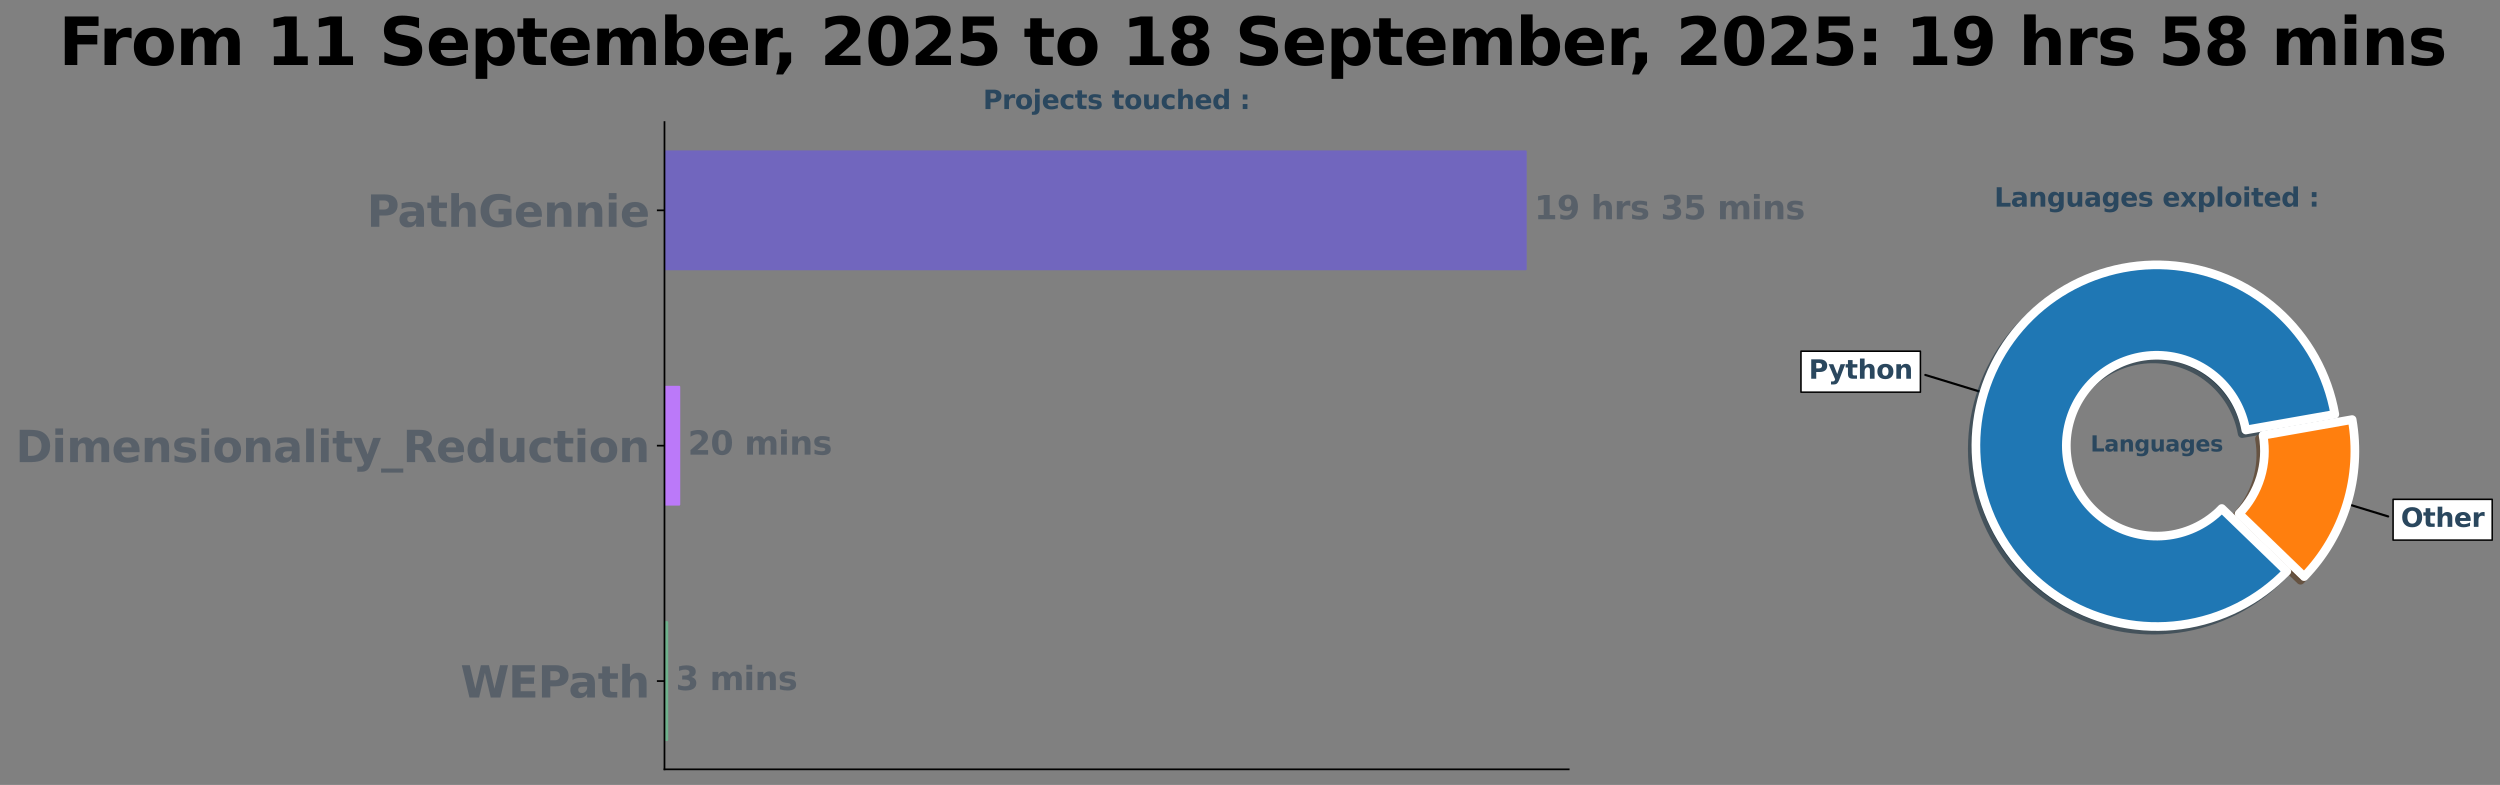 <?xml version="1.0" encoding="utf-8" standalone="no"?>
<!DOCTYPE svg PUBLIC "-//W3C//DTD SVG 1.1//EN"
  "http://www.w3.org/Graphics/SVG/1.1/DTD/svg11.dtd">
<svg xmlns:xlink="http://www.w3.org/1999/xlink" width="1153.585pt" height="362.2pt" viewBox="0 0 1153.585 362.2" xmlns="http://www.w3.org/2000/svg" version="1.1">
 <rect x="0" y="0" width="1153.585" height="362.2" fill="#808080" stroke="none"/>
 <defs>
  <style type="text/css">*{stroke-linejoin: round; stroke-linecap: butt}</style>
 </defs>
 <g id="figure_1">
  <g id="patch_1">
   <path d="M 0 362.2 
L 1153.585 362.2 
L 1153.585 0 
L 0 0 
L 0 362.2 
z
" style="fill: none"/>
  </g>
  <g id="axes_1">
   <g id="patch_2">
    <path d="M 306.616 355 
L 723.851 355 
L 723.851 56.32 
L 306.616 56.32 
L 306.616 355 
z
" style="fill: none"/>
   </g>
   <g id="patch_3">
    <path d="M 306.616 69.896 
L 703.982 69.896 
L 703.982 124.202 
L 306.616 124.202 
z
" clip-path="url(#pa4184d580a)" style="fill: #7166be; stroke: #7166be; stroke-linejoin: miter"/>
   </g>
   <g id="patch_4">
    <path d="M 306.616 178.507 
L 313.386 178.507 
L 313.386 232.813 
L 306.616 232.813 
z
" clip-path="url(#pa4184d580a)" style="fill: #bb79f9; stroke: #bb79f9; stroke-linejoin: miter"/>
   </g>
   <g id="patch_5">
    <path d="M 306.616 287.118 
L 307.832 287.118 
L 307.832 341.424 
L 306.616 341.424 
z
" clip-path="url(#pa4184d580a)" style="fill: #6db08b; stroke: #6db08b; stroke-linejoin: miter"/>
   </g>
   <g id="matplotlib.axis_1"/>
   <g id="matplotlib.axis_2">
    <g id="ytick_1">
     <g id="line2d_1">
      <defs>
       <path id="m2cde5b7206" d="M 0 0 
L -3.5 0 
" style="stroke: #000000; stroke-width: 0.8"/>
      </defs>
      <g>
       <use xlink:href="#m2cde5b7206" x="306.616" y="97.049" style="stroke: #000000; stroke-width: 0.8"/>
      </g>
     </g>
     <g id="text_1">
      <!-- PathGennie -->
      <g style="fill: #586069" transform="translate(169.309 104.648) scale(0.2 -0.2)">
       <defs>
        <path id="DejaVuSans-Bold-50" d="M 588 4666 
L 2584 4666 
Q 3475 4666 3951 4270 
Q 4428 3875 4428 3144 
Q 4428 2409 3951 2014 
Q 3475 1619 2584 1619 
L 1791 1619 
L 1791 0 
L 588 0 
L 588 4666 
z
M 1791 3794 
L 1791 2491 
L 2456 2491 
Q 2806 2491 2997 2661 
Q 3188 2831 3188 3144 
Q 3188 3456 2997 3625 
Q 2806 3794 2456 3794 
L 1791 3794 
z
" transform="scale(0.016)"/>
        <path id="DejaVuSans-Bold-61" d="M 2106 1575 
Q 1756 1575 1579 1456 
Q 1403 1338 1403 1106 
Q 1403 894 1545 773 
Q 1688 653 1941 653 
Q 2256 653 2472 879 
Q 2688 1106 2688 1447 
L 2688 1575 
L 2106 1575 
z
M 3816 1997 
L 3816 0 
L 2688 0 
L 2688 519 
Q 2463 200 2181 54 
Q 1900 -91 1497 -91 
Q 953 -91 614 226 
Q 275 544 275 1050 
Q 275 1666 698 1953 
Q 1122 2241 2028 2241 
L 2688 2241 
L 2688 2328 
Q 2688 2594 2478 2717 
Q 2269 2841 1825 2841 
Q 1466 2841 1156 2769 
Q 847 2697 581 2553 
L 581 3406 
Q 941 3494 1303 3539 
Q 1666 3584 2028 3584 
Q 2975 3584 3395 3211 
Q 3816 2838 3816 1997 
z
" transform="scale(0.016)"/>
        <path id="DejaVuSans-Bold-74" d="M 1759 4494 
L 1759 3500 
L 2913 3500 
L 2913 2700 
L 1759 2700 
L 1759 1216 
Q 1759 972 1856 886 
Q 1953 800 2241 800 
L 2816 800 
L 2816 0 
L 1856 0 
Q 1194 0 917 276 
Q 641 553 641 1216 
L 641 2700 
L 84 2700 
L 84 3500 
L 641 3500 
L 641 4494 
L 1759 4494 
z
" transform="scale(0.016)"/>
        <path id="DejaVuSans-Bold-68" d="M 4056 2131 
L 4056 0 
L 2931 0 
L 2931 347 
L 2931 1625 
Q 2931 2084 2911 2256 
Q 2891 2428 2841 2509 
Q 2775 2619 2662 2680 
Q 2550 2741 2406 2741 
Q 2056 2741 1856 2470 
Q 1656 2200 1656 1722 
L 1656 0 
L 538 0 
L 538 4863 
L 1656 4863 
L 1656 2988 
Q 1909 3294 2193 3439 
Q 2478 3584 2822 3584 
Q 3428 3584 3742 3212 
Q 4056 2841 4056 2131 
z
" transform="scale(0.016)"/>
        <path id="DejaVuSans-Bold-47" d="M 4781 347 
Q 4331 128 3847 18 
Q 3363 -91 2847 -91 
Q 1681 -91 1000 561 
Q 319 1213 319 2328 
Q 319 3456 1012 4103 
Q 1706 4750 2913 4750 
Q 3378 4750 3804 4662 
Q 4231 4575 4609 4403 
L 4609 3438 
Q 4219 3659 3833 3768 
Q 3447 3878 3059 3878 
Q 2341 3878 1952 3476 
Q 1563 3075 1563 2328 
Q 1563 1588 1938 1184 
Q 2313 781 3003 781 
Q 3191 781 3352 804 
Q 3513 828 3641 878 
L 3641 1784 
L 2906 1784 
L 2906 2591 
L 4781 2591 
L 4781 347 
z
" transform="scale(0.016)"/>
        <path id="DejaVuSans-Bold-65" d="M 4031 1759 
L 4031 1441 
L 1416 1441 
Q 1456 1047 1700 850 
Q 1944 653 2381 653 
Q 2734 653 3104 758 
Q 3475 863 3866 1075 
L 3866 213 
Q 3469 63 3072 -14 
Q 2675 -91 2278 -91 
Q 1328 -91 801 392 
Q 275 875 275 1747 
Q 275 2603 792 3093 
Q 1309 3584 2216 3584 
Q 3041 3584 3536 3087 
Q 4031 2591 4031 1759 
z
M 2881 2131 
Q 2881 2450 2695 2645 
Q 2509 2841 2209 2841 
Q 1884 2841 1681 2658 
Q 1478 2475 1428 2131 
L 2881 2131 
z
" transform="scale(0.016)"/>
        <path id="DejaVuSans-Bold-6e" d="M 4056 2131 
L 4056 0 
L 2931 0 
L 2931 347 
L 2931 1631 
Q 2931 2084 2911 2256 
Q 2891 2428 2841 2509 
Q 2775 2619 2662 2680 
Q 2550 2741 2406 2741 
Q 2056 2741 1856 2470 
Q 1656 2200 1656 1722 
L 1656 0 
L 538 0 
L 538 3500 
L 1656 3500 
L 1656 2988 
Q 1909 3294 2193 3439 
Q 2478 3584 2822 3584 
Q 3428 3584 3742 3212 
Q 4056 2841 4056 2131 
z
" transform="scale(0.016)"/>
        <path id="DejaVuSans-Bold-69" d="M 538 3500 
L 1656 3500 
L 1656 0 
L 538 0 
L 538 3500 
z
M 538 4863 
L 1656 4863 
L 1656 3950 
L 538 3950 
L 538 4863 
z
" transform="scale(0.016)"/>
       </defs>
       <use xlink:href="#DejaVuSans-Bold-50"/>
       <use xlink:href="#DejaVuSans-Bold-61" x="70.666"/>
       <use xlink:href="#DejaVuSans-Bold-74" x="138.146"/>
       <use xlink:href="#DejaVuSans-Bold-68" x="185.949"/>
       <use xlink:href="#DejaVuSans-Bold-47" x="257.141"/>
       <use xlink:href="#DejaVuSans-Bold-65" x="339.221"/>
       <use xlink:href="#DejaVuSans-Bold-6e" x="407.043"/>
       <use xlink:href="#DejaVuSans-Bold-6e" x="478.234"/>
       <use xlink:href="#DejaVuSans-Bold-69" x="549.426"/>
       <use xlink:href="#DejaVuSans-Bold-65" x="583.703"/>
      </g>
     </g>
    </g>
    <g id="ytick_2">
     <g id="line2d_2">
      <g>
       <use xlink:href="#m2cde5b7206" x="306.616" y="205.66" style="stroke: #000000; stroke-width: 0.8"/>
      </g>
     </g>
     <g id="text_2">
      <!-- Dimensionality_Reduction -->
      <g style="fill: #586069" transform="translate(7.2 213.258) scale(0.2 -0.2)">
       <defs>
        <path id="DejaVuSans-Bold-44" d="M 1791 3756 
L 1791 909 
L 2222 909 
Q 2959 909 3348 1275 
Q 3738 1641 3738 2338 
Q 3738 3031 3350 3393 
Q 2963 3756 2222 3756 
L 1791 3756 
z
M 588 4666 
L 1856 4666 
Q 2919 4666 3439 4514 
Q 3959 4363 4331 4000 
Q 4659 3684 4818 3271 
Q 4978 2859 4978 2338 
Q 4978 1809 4818 1395 
Q 4659 981 4331 666 
Q 3956 303 3431 151 
Q 2906 0 1856 0 
L 588 0 
L 588 4666 
z
" transform="scale(0.016)"/>
        <path id="DejaVuSans-Bold-6d" d="M 3781 2919 
Q 3994 3244 4286 3414 
Q 4578 3584 4928 3584 
Q 5531 3584 5847 3212 
Q 6163 2841 6163 2131 
L 6163 0 
L 5038 0 
L 5038 1825 
Q 5041 1866 5042 1909 
Q 5044 1953 5044 2034 
Q 5044 2406 4934 2573 
Q 4825 2741 4581 2741 
Q 4263 2741 4089 2478 
Q 3916 2216 3909 1719 
L 3909 0 
L 2784 0 
L 2784 1825 
Q 2784 2406 2684 2573 
Q 2584 2741 2328 2741 
Q 2006 2741 1831 2477 
Q 1656 2213 1656 1722 
L 1656 0 
L 531 0 
L 531 3500 
L 1656 3500 
L 1656 2988 
Q 1863 3284 2130 3434 
Q 2397 3584 2719 3584 
Q 3081 3584 3359 3409 
Q 3638 3234 3781 2919 
z
" transform="scale(0.016)"/>
        <path id="DejaVuSans-Bold-73" d="M 3272 3391 
L 3272 2541 
Q 2913 2691 2578 2766 
Q 2244 2841 1947 2841 
Q 1628 2841 1473 2761 
Q 1319 2681 1319 2516 
Q 1319 2381 1436 2309 
Q 1553 2238 1856 2203 
L 2053 2175 
Q 2913 2066 3209 1816 
Q 3506 1566 3506 1031 
Q 3506 472 3093 190 
Q 2681 -91 1863 -91 
Q 1516 -91 1145 -36 
Q 775 19 384 128 
L 384 978 
Q 719 816 1070 734 
Q 1422 653 1784 653 
Q 2113 653 2278 743 
Q 2444 834 2444 1013 
Q 2444 1163 2330 1236 
Q 2216 1309 1875 1350 
L 1678 1375 
Q 931 1469 631 1722 
Q 331 1975 331 2491 
Q 331 3047 712 3315 
Q 1094 3584 1881 3584 
Q 2191 3584 2531 3537 
Q 2872 3491 3272 3391 
z
" transform="scale(0.016)"/>
        <path id="DejaVuSans-Bold-6f" d="M 2203 2784 
Q 1831 2784 1636 2517 
Q 1441 2250 1441 1747 
Q 1441 1244 1636 976 
Q 1831 709 2203 709 
Q 2569 709 2762 976 
Q 2956 1244 2956 1747 
Q 2956 2250 2762 2517 
Q 2569 2784 2203 2784 
z
M 2203 3584 
Q 3106 3584 3614 3096 
Q 4122 2609 4122 1747 
Q 4122 884 3614 396 
Q 3106 -91 2203 -91 
Q 1297 -91 786 396 
Q 275 884 275 1747 
Q 275 2609 786 3096 
Q 1297 3584 2203 3584 
z
" transform="scale(0.016)"/>
        <path id="DejaVuSans-Bold-6c" d="M 538 4863 
L 1656 4863 
L 1656 0 
L 538 0 
L 538 4863 
z
" transform="scale(0.016)"/>
        <path id="DejaVuSans-Bold-79" d="M 78 3500 
L 1197 3500 
L 2138 1125 
L 2938 3500 
L 4056 3500 
L 2584 -331 
Q 2363 -916 2067 -1148 
Q 1772 -1381 1288 -1381 
L 641 -1381 
L 641 -647 
L 991 -647 
Q 1275 -647 1404 -556 
Q 1534 -466 1606 -231 
L 1638 -134 
L 78 3500 
z
" transform="scale(0.016)"/>
        <path id="DejaVuSans-Bold-5f" d="M 3200 -916 
L 3200 -1509 
L 0 -1509 
L 0 -916 
L 3200 -916 
z
" transform="scale(0.016)"/>
        <path id="DejaVuSans-Bold-52" d="M 2297 2597 
Q 2675 2597 2839 2737 
Q 3003 2878 3003 3200 
Q 3003 3519 2839 3656 
Q 2675 3794 2297 3794 
L 1791 3794 
L 1791 2597 
L 2297 2597 
z
M 1791 1766 
L 1791 0 
L 588 0 
L 588 4666 
L 2425 4666 
Q 3347 4666 3776 4356 
Q 4206 4047 4206 3378 
Q 4206 2916 3982 2619 
Q 3759 2322 3309 2181 
Q 3556 2125 3751 1926 
Q 3947 1728 4147 1325 
L 4800 0 
L 3519 0 
L 2950 1159 
Q 2778 1509 2601 1637 
Q 2425 1766 2131 1766 
L 1791 1766 
z
" transform="scale(0.016)"/>
        <path id="DejaVuSans-Bold-64" d="M 2919 2988 
L 2919 4863 
L 4044 4863 
L 4044 0 
L 2919 0 
L 2919 506 
Q 2688 197 2409 53 
Q 2131 -91 1766 -91 
Q 1119 -91 703 423 
Q 288 938 288 1747 
Q 288 2556 703 3070 
Q 1119 3584 1766 3584 
Q 2128 3584 2408 3439 
Q 2688 3294 2919 2988 
z
M 2181 722 
Q 2541 722 2730 984 
Q 2919 1247 2919 1747 
Q 2919 2247 2730 2509 
Q 2541 2772 2181 2772 
Q 1825 2772 1636 2509 
Q 1447 2247 1447 1747 
Q 1447 1247 1636 984 
Q 1825 722 2181 722 
z
" transform="scale(0.016)"/>
        <path id="DejaVuSans-Bold-75" d="M 500 1363 
L 500 3500 
L 1625 3500 
L 1625 3150 
Q 1625 2866 1622 2436 
Q 1619 2006 1619 1863 
Q 1619 1441 1641 1255 
Q 1663 1069 1716 984 
Q 1784 875 1895 815 
Q 2006 756 2150 756 
Q 2500 756 2700 1025 
Q 2900 1294 2900 1772 
L 2900 3500 
L 4019 3500 
L 4019 0 
L 2900 0 
L 2900 506 
Q 2647 200 2364 54 
Q 2081 -91 1741 -91 
Q 1134 -91 817 281 
Q 500 653 500 1363 
z
" transform="scale(0.016)"/>
        <path id="DejaVuSans-Bold-63" d="M 3366 3391 
L 3366 2478 
Q 3138 2634 2908 2709 
Q 2678 2784 2431 2784 
Q 1963 2784 1702 2511 
Q 1441 2238 1441 1747 
Q 1441 1256 1702 982 
Q 1963 709 2431 709 
Q 2694 709 2930 787 
Q 3166 866 3366 1019 
L 3366 103 
Q 3103 6 2833 -42 
Q 2563 -91 2291 -91 
Q 1344 -91 809 395 
Q 275 881 275 1747 
Q 275 2613 809 3098 
Q 1344 3584 2291 3584 
Q 2566 3584 2833 3536 
Q 3100 3488 3366 3391 
z
" transform="scale(0.016)"/>
       </defs>
       <use xlink:href="#DejaVuSans-Bold-44"/>
       <use xlink:href="#DejaVuSans-Bold-69" x="83.008"/>
       <use xlink:href="#DejaVuSans-Bold-6d" x="117.285"/>
       <use xlink:href="#DejaVuSans-Bold-65" x="221.484"/>
       <use xlink:href="#DejaVuSans-Bold-6e" x="289.307"/>
       <use xlink:href="#DejaVuSans-Bold-73" x="360.498"/>
       <use xlink:href="#DejaVuSans-Bold-69" x="420.02"/>
       <use xlink:href="#DejaVuSans-Bold-6f" x="454.297"/>
       <use xlink:href="#DejaVuSans-Bold-6e" x="522.998"/>
       <use xlink:href="#DejaVuSans-Bold-61" x="594.189"/>
       <use xlink:href="#DejaVuSans-Bold-6c" x="661.67"/>
       <use xlink:href="#DejaVuSans-Bold-69" x="695.947"/>
       <use xlink:href="#DejaVuSans-Bold-74" x="730.225"/>
       <use xlink:href="#DejaVuSans-Bold-79" x="778.027"/>
       <use xlink:href="#DejaVuSans-Bold-5f" x="843.213"/>
       <use xlink:href="#DejaVuSans-Bold-52" x="893.213"/>
       <use xlink:href="#DejaVuSans-Bold-65" x="970.215"/>
       <use xlink:href="#DejaVuSans-Bold-64" x="1038.037"/>
       <use xlink:href="#DejaVuSans-Bold-75" x="1109.619"/>
       <use xlink:href="#DejaVuSans-Bold-63" x="1180.811"/>
       <use xlink:href="#DejaVuSans-Bold-74" x="1240.088"/>
       <use xlink:href="#DejaVuSans-Bold-69" x="1287.891"/>
       <use xlink:href="#DejaVuSans-Bold-6f" x="1322.168"/>
       <use xlink:href="#DejaVuSans-Bold-6e" x="1390.869"/>
      </g>
     </g>
    </g>
    <g id="ytick_3">
     <g id="line2d_3">
      <g>
       <use xlink:href="#m2cde5b7206" x="306.616" y="314.271" style="stroke: #000000; stroke-width: 0.8"/>
      </g>
     </g>
     <g id="text_3">
      <!-- WEPath -->
      <g style="fill: #586069" transform="translate(212.466 321.869) scale(0.2 -0.2)">
       <defs>
        <path id="DejaVuSans-Bold-57" d="M 191 4666 
L 1344 4666 
L 2150 1275 
L 2950 4666 
L 4109 4666 
L 4909 1275 
L 5716 4666 
L 6859 4666 
L 5759 0 
L 4372 0 
L 3525 3547 
L 2688 0 
L 1300 0 
L 191 4666 
z
" transform="scale(0.016)"/>
        <path id="DejaVuSans-Bold-45" d="M 588 4666 
L 3834 4666 
L 3834 3756 
L 1791 3756 
L 1791 2888 
L 3713 2888 
L 3713 1978 
L 1791 1978 
L 1791 909 
L 3903 909 
L 3903 0 
L 588 0 
L 588 4666 
z
" transform="scale(0.016)"/>
       </defs>
       <use xlink:href="#DejaVuSans-Bold-57"/>
       <use xlink:href="#DejaVuSans-Bold-45" x="110.303"/>
       <use xlink:href="#DejaVuSans-Bold-50" x="178.613"/>
       <use xlink:href="#DejaVuSans-Bold-61" x="249.279"/>
       <use xlink:href="#DejaVuSans-Bold-74" x="316.76"/>
       <use xlink:href="#DejaVuSans-Bold-68" x="364.562"/>
      </g>
     </g>
    </g>
   </g>
   <g id="patch_6">
    <path d="M 306.616 355 
L 306.616 56.32 
" style="fill: none; stroke: #000000; stroke-width: 0.8; stroke-linejoin: miter; stroke-linecap: square"/>
   </g>
   <g id="patch_7">
    <path d="M 306.616 355 
L 723.851 355 
" style="fill: none; stroke: #000000; stroke-width: 0.8; stroke-linejoin: miter; stroke-linecap: square"/>
   </g>
   <g id="text_4">
    <!-- 19 hrs 35 mins -->
    <g style="fill: #586069" transform="translate(707.982 101.188) scale(0.15 -0.15)">
     <defs>
      <path id="DejaVuSans-Bold-31" d="M 750 831 
L 1813 831 
L 1813 3847 
L 722 3622 
L 722 4441 
L 1806 4666 
L 2950 4666 
L 2950 831 
L 4013 831 
L 4013 0 
L 750 0 
L 750 831 
z
" transform="scale(0.016)"/>
      <path id="DejaVuSans-Bold-39" d="M 641 103 
L 641 966 
Q 928 831 1190 764 
Q 1453 697 1709 697 
Q 2247 697 2547 995 
Q 2847 1294 2900 1881 
Q 2688 1725 2447 1647 
Q 2206 1569 1925 1569 
Q 1209 1569 770 1986 
Q 331 2403 331 3084 
Q 331 3838 820 4291 
Q 1309 4744 2131 4744 
Q 3044 4744 3544 4128 
Q 4044 3513 4044 2388 
Q 4044 1231 3459 570 
Q 2875 -91 1856 -91 
Q 1528 -91 1228 -42 
Q 928 6 641 103 
z
M 2125 2350 
Q 2441 2350 2600 2554 
Q 2759 2759 2759 3169 
Q 2759 3575 2600 3781 
Q 2441 3988 2125 3988 
Q 1809 3988 1650 3781 
Q 1491 3575 1491 3169 
Q 1491 2759 1650 2554 
Q 1809 2350 2125 2350 
z
" transform="scale(0.016)"/>
      <path id="DejaVuSans-Bold-20" transform="scale(0.016)"/>
      <path id="DejaVuSans-Bold-72" d="M 3138 2547 
Q 2991 2616 2845 2648 
Q 2700 2681 2553 2681 
Q 2122 2681 1889 2404 
Q 1656 2128 1656 1613 
L 1656 0 
L 538 0 
L 538 3500 
L 1656 3500 
L 1656 2925 
Q 1872 3269 2151 3426 
Q 2431 3584 2822 3584 
Q 2878 3584 2943 3579 
Q 3009 3575 3134 3559 
L 3138 2547 
z
" transform="scale(0.016)"/>
      <path id="DejaVuSans-Bold-33" d="M 2981 2516 
Q 3453 2394 3698 2092 
Q 3944 1791 3944 1325 
Q 3944 631 3412 270 
Q 2881 -91 1863 -91 
Q 1503 -91 1142 -33 
Q 781 25 428 141 
L 428 1069 
Q 766 900 1098 814 
Q 1431 728 1753 728 
Q 2231 728 2486 893 
Q 2741 1059 2741 1369 
Q 2741 1688 2480 1852 
Q 2219 2016 1709 2016 
L 1228 2016 
L 1228 2791 
L 1734 2791 
Q 2188 2791 2409 2933 
Q 2631 3075 2631 3366 
Q 2631 3634 2415 3781 
Q 2200 3928 1806 3928 
Q 1516 3928 1219 3862 
Q 922 3797 628 3669 
L 628 4550 
Q 984 4650 1334 4700 
Q 1684 4750 2022 4750 
Q 2931 4750 3382 4451 
Q 3834 4153 3834 3553 
Q 3834 3144 3618 2883 
Q 3403 2622 2981 2516 
z
" transform="scale(0.016)"/>
      <path id="DejaVuSans-Bold-35" d="M 678 4666 
L 3669 4666 
L 3669 3781 
L 1638 3781 
L 1638 3059 
Q 1775 3097 1914 3117 
Q 2053 3138 2203 3138 
Q 3056 3138 3531 2711 
Q 4006 2284 4006 1522 
Q 4006 766 3489 337 
Q 2972 -91 2053 -91 
Q 1656 -91 1267 -14 
Q 878 63 494 219 
L 494 1166 
Q 875 947 1217 837 
Q 1559 728 1863 728 
Q 2300 728 2551 942 
Q 2803 1156 2803 1522 
Q 2803 1891 2551 2103 
Q 2300 2316 1863 2316 
Q 1603 2316 1309 2248 
Q 1016 2181 678 2041 
L 678 4666 
z
" transform="scale(0.016)"/>
     </defs>
     <use xlink:href="#DejaVuSans-Bold-31"/>
     <use xlink:href="#DejaVuSans-Bold-39" x="69.58"/>
     <use xlink:href="#DejaVuSans-Bold-20" x="139.16"/>
     <use xlink:href="#DejaVuSans-Bold-68" x="173.975"/>
     <use xlink:href="#DejaVuSans-Bold-72" x="245.166"/>
     <use xlink:href="#DejaVuSans-Bold-73" x="294.482"/>
     <use xlink:href="#DejaVuSans-Bold-20" x="354.004"/>
     <use xlink:href="#DejaVuSans-Bold-33" x="388.818"/>
     <use xlink:href="#DejaVuSans-Bold-35" x="458.398"/>
     <use xlink:href="#DejaVuSans-Bold-20" x="527.979"/>
     <use xlink:href="#DejaVuSans-Bold-6d" x="562.793"/>
     <use xlink:href="#DejaVuSans-Bold-69" x="666.992"/>
     <use xlink:href="#DejaVuSans-Bold-6e" x="701.27"/>
     <use xlink:href="#DejaVuSans-Bold-73" x="772.461"/>
    </g>
   </g>
   <g id="text_5">
    <!-- 20 mins -->
    <g style="fill: #586069" transform="translate(317.386 209.799) scale(0.15 -0.15)">
     <defs>
      <path id="DejaVuSans-Bold-32" d="M 1844 884 
L 3897 884 
L 3897 0 
L 506 0 
L 506 884 
L 2209 2388 
Q 2438 2594 2547 2791 
Q 2656 2988 2656 3200 
Q 2656 3528 2436 3728 
Q 2216 3928 1850 3928 
Q 1569 3928 1234 3808 
Q 900 3688 519 3450 
L 519 4475 
Q 925 4609 1322 4679 
Q 1719 4750 2100 4750 
Q 2938 4750 3402 4381 
Q 3866 4013 3866 3353 
Q 3866 2972 3669 2642 
Q 3472 2313 2841 1759 
L 1844 884 
z
" transform="scale(0.016)"/>
      <path id="DejaVuSans-Bold-30" d="M 2944 2338 
Q 2944 3213 2780 3570 
Q 2616 3928 2228 3928 
Q 1841 3928 1675 3570 
Q 1509 3213 1509 2338 
Q 1509 1453 1675 1090 
Q 1841 728 2228 728 
Q 2613 728 2778 1090 
Q 2944 1453 2944 2338 
z
M 4147 2328 
Q 4147 1169 3647 539 
Q 3147 -91 2228 -91 
Q 1306 -91 806 539 
Q 306 1169 306 2328 
Q 306 3491 806 4120 
Q 1306 4750 2228 4750 
Q 3147 4750 3647 4120 
Q 4147 3491 4147 2328 
z
" transform="scale(0.016)"/>
     </defs>
     <use xlink:href="#DejaVuSans-Bold-32"/>
     <use xlink:href="#DejaVuSans-Bold-30" x="69.58"/>
     <use xlink:href="#DejaVuSans-Bold-20" x="139.16"/>
     <use xlink:href="#DejaVuSans-Bold-6d" x="173.975"/>
     <use xlink:href="#DejaVuSans-Bold-69" x="278.174"/>
     <use xlink:href="#DejaVuSans-Bold-6e" x="312.451"/>
     <use xlink:href="#DejaVuSans-Bold-73" x="383.643"/>
    </g>
   </g>
   <g id="text_6">
    <!-- 3 mins -->
    <g style="fill: #586069" transform="translate(311.832 318.41) scale(0.15 -0.15)">
     <use xlink:href="#DejaVuSans-Bold-33"/>
     <use xlink:href="#DejaVuSans-Bold-20" x="69.58"/>
     <use xlink:href="#DejaVuSans-Bold-6d" x="104.395"/>
     <use xlink:href="#DejaVuSans-Bold-69" x="208.594"/>
     <use xlink:href="#DejaVuSans-Bold-6e" x="242.871"/>
     <use xlink:href="#DejaVuSans-Bold-73" x="314.062"/>
    </g>
   </g>
   <g id="text_7">
    <!-- Projects touched : -->
    <g style="fill: #2a475e" transform="translate(453.602 50.32) scale(0.12 -0.12)">
     <defs>
      <path id="DejaVuSans-Bold-6a" d="M 538 3500 
L 1656 3500 
L 1656 63 
Q 1656 -641 1318 -1011 
Q 981 -1381 341 -1381 
L -213 -1381 
L -213 -647 
L -19 -647 
Q 300 -647 419 -503 
Q 538 -359 538 63 
L 538 3500 
z
M 538 4863 
L 1656 4863 
L 1656 3950 
L 538 3950 
L 538 4863 
z
" transform="scale(0.016)"/>
      <path id="DejaVuSans-Bold-3a" d="M 716 3500 
L 1844 3500 
L 1844 2291 
L 716 2291 
L 716 3500 
z
M 716 1209 
L 1844 1209 
L 1844 0 
L 716 0 
L 716 1209 
z
" transform="scale(0.016)"/>
     </defs>
     <use xlink:href="#DejaVuSans-Bold-50"/>
     <use xlink:href="#DejaVuSans-Bold-72" x="73.291"/>
     <use xlink:href="#DejaVuSans-Bold-6f" x="122.607"/>
     <use xlink:href="#DejaVuSans-Bold-6a" x="191.309"/>
     <use xlink:href="#DejaVuSans-Bold-65" x="225.586"/>
     <use xlink:href="#DejaVuSans-Bold-63" x="293.408"/>
     <use xlink:href="#DejaVuSans-Bold-74" x="352.686"/>
     <use xlink:href="#DejaVuSans-Bold-73" x="400.488"/>
     <use xlink:href="#DejaVuSans-Bold-20" x="460.01"/>
     <use xlink:href="#DejaVuSans-Bold-74" x="494.824"/>
     <use xlink:href="#DejaVuSans-Bold-6f" x="542.627"/>
     <use xlink:href="#DejaVuSans-Bold-75" x="611.328"/>
     <use xlink:href="#DejaVuSans-Bold-63" x="682.52"/>
     <use xlink:href="#DejaVuSans-Bold-68" x="741.797"/>
     <use xlink:href="#DejaVuSans-Bold-65" x="812.988"/>
     <use xlink:href="#DejaVuSans-Bold-64" x="880.811"/>
     <use xlink:href="#DejaVuSans-Bold-20" x="952.393"/>
     <use xlink:href="#DejaVuSans-Bold-3a" x="987.207"/>
    </g>
   </g>
  </g>
  <g id="axes_2">
   <g id="patch_8">
    <path d="M 888.417 173.015 
L 913.481 180.677 
" style="fill: none; stroke: #000000; stroke-linecap: round"/>
   </g>
   <g id="text_8">
    <g id="patch_9">
     <path d="M 831.033 180.957 
L 886.142 180.957 
L 886.142 162.05 
L 831.033 162.05 
z
" style="fill: #ffffff; stroke: #000000; stroke-width: 0.72; stroke-linejoin: miter"/>
    </g>
    <!-- Python -->
    <g style="fill: #2a475e" transform="translate(834.633 174.768) scale(0.12 -0.12)">
     <use xlink:href="#DejaVuSans-Bold-50"/>
     <use xlink:href="#DejaVuSans-Bold-79" x="75.166"/>
     <use xlink:href="#DejaVuSans-Bold-74" x="140.352"/>
     <use xlink:href="#DejaVuSans-Bold-68" x="188.154"/>
     <use xlink:href="#DejaVuSans-Bold-6f" x="259.346"/>
     <use xlink:href="#DejaVuSans-Bold-6e" x="328.047"/>
    </g>
   </g>
   <g id="patch_10">
    <path d="M 1101.973 238.305 
L 1076.909 230.643 
" style="fill: none; stroke: #000000; stroke-linecap: round"/>
   </g>
   <g id="text_9">
    <g id="patch_11">
     <path d="M 1104.249 249.223 
L 1149.985 249.223 
L 1149.985 230.41 
L 1104.249 230.41 
z
" style="fill: #ffffff; stroke: #000000; stroke-width: 0.72; stroke-linejoin: miter"/>
    </g>
    <!-- Other -->
    <g style="fill: #2a475e" transform="translate(1107.849 243.128) scale(0.12 -0.12)">
     <defs>
      <path id="DejaVuSans-Bold-4f" d="M 2719 3878 
Q 2169 3878 1866 3472 
Q 1563 3066 1563 2328 
Q 1563 1594 1866 1187 
Q 2169 781 2719 781 
Q 3272 781 3575 1187 
Q 3878 1594 3878 2328 
Q 3878 3066 3575 3472 
Q 3272 3878 2719 3878 
z
M 2719 4750 
Q 3844 4750 4481 4106 
Q 5119 3463 5119 2328 
Q 5119 1197 4481 553 
Q 3844 -91 2719 -91 
Q 1597 -91 958 553 
Q 319 1197 319 2328 
Q 319 3463 958 4106 
Q 1597 4750 2719 4750 
z
" transform="scale(0.016)"/>
     </defs>
     <use xlink:href="#DejaVuSans-Bold-4f"/>
     <use xlink:href="#DejaVuSans-Bold-74" x="85.01"/>
     <use xlink:href="#DejaVuSans-Bold-68" x="132.812"/>
     <use xlink:href="#DejaVuSans-Bold-65" x="204.004"/>
     <use xlink:href="#DejaVuSans-Bold-72" x="271.826"/>
    </g>
   </g>
   <g id="patch_12">
    <path d="M 1075.705 192.839 
C 1074.089 183.674 1070.952 174.843 1066.422 166.714 
C 1061.893 158.584 1056.035 151.27 1049.092 145.073 
C 1042.149 138.876 1034.218 133.884 1025.628 130.304 
C 1017.038 126.724 1007.909 124.606 998.62 124.038 
C 989.332 123.469 980.013 124.459 971.05 126.966 
C 962.088 129.472 953.608 133.46 945.962 138.765 
C 938.315 144.069 931.61 150.616 926.123 158.133 
C 920.637 165.65 916.446 174.032 913.725 182.931 
C 911.004 191.831 909.791 201.123 910.136 210.423 
C 910.482 219.723 912.38 228.9 915.753 237.573 
C 919.126 246.247 923.926 254.295 929.954 261.385 
C 935.983 268.475 943.155 274.506 951.174 279.229 
C 959.192 283.953 967.944 287.301 977.068 289.137 
C 986.191 290.972 995.558 291.269 1004.779 290.014 
C 1014 288.759 1022.947 285.97 1031.248 281.763 
C 1039.549 277.556 1047.088 271.99 1053.553 265.296 
L 1023.539 236.313 
C 1020.307 239.66 1016.538 242.443 1012.387 244.546 
C 1008.236 246.65 1003.763 248.044 999.153 248.671 
C 994.542 249.299 989.859 249.151 985.297 248.233 
C 980.735 247.315 976.359 245.641 972.35 243.279 
C 968.341 240.918 964.754 237.902 961.74 234.357 
C 958.726 230.812 956.326 226.788 954.639 222.451 
C 952.953 218.114 952.004 213.526 951.831 208.876 
C 951.659 204.226 952.265 199.58 953.626 195.13 
C 954.986 190.68 957.081 186.489 959.825 182.731 
C 962.568 178.972 965.921 175.699 969.744 173.047 
C 973.567 170.395 977.807 168.401 982.288 167.147 
C 986.769 165.894 991.429 165.399 996.073 165.683 
C 1000.718 165.967 1005.282 167.026 1009.577 168.816 
C 1013.872 170.606 1017.838 173.102 1021.309 176.201 
C 1024.78 179.299 1027.709 182.957 1029.974 187.021 
C 1032.239 191.086 1033.808 195.501 1034.616 200.084 
z
" style="fill: #092436; opacity: 0.5; stroke: #092436; stroke-width: 4; stroke-linejoin: miter"/>
   </g>
   <g id="patch_13">
    <path d="M 1061.533 267.736 
C 1070.68 258.263 1077.457 246.759 1081.307 234.166 
C 1085.157 221.573 1085.972 208.246 1083.685 195.278 
L 1042.596 202.523 
C 1043.739 209.008 1043.332 215.671 1041.407 221.967 
C 1039.482 228.264 1036.093 234.016 1031.52 238.752 
z
" style="fill: #4d2604; opacity: 0.5; stroke: #4d2604; stroke-width: 4; stroke-linejoin: miter"/>
   </g>
   <g id="patch_14">
    <path d="M 1077.374 191.17 
C 1075.758 182.005 1072.62 173.174 1068.091 165.045 
C 1063.562 156.915 1057.704 149.601 1050.761 143.404 
C 1043.818 137.207 1035.887 132.215 1027.297 128.635 
C 1018.707 125.055 1009.578 122.937 1000.289 122.369 
C 991.001 121.801 981.682 122.79 972.719 125.297 
C 963.757 127.803 955.277 131.792 947.631 137.096 
C 939.984 142.401 933.279 148.947 927.792 156.464 
C 922.306 163.981 918.115 172.363 915.394 181.262 
C 912.673 190.162 911.46 199.454 911.805 208.754 
C 912.15 218.054 914.049 227.231 917.422 235.904 
C 920.795 244.578 925.595 252.626 931.623 259.716 
C 937.652 266.806 944.824 272.837 952.842 277.56 
C 960.861 282.284 969.613 285.632 978.737 287.468 
C 987.86 289.303 997.227 289.6 1006.448 288.345 
C 1015.669 287.09 1024.616 284.301 1032.917 280.094 
C 1041.218 275.887 1048.757 270.321 1055.222 263.627 
L 1025.208 234.644 
C 1021.976 237.991 1018.207 240.774 1014.056 242.877 
C 1009.905 244.981 1005.432 246.375 1000.821 247.002 
C 996.211 247.63 991.528 247.482 986.966 246.564 
C 982.404 245.646 978.028 243.972 974.019 241.61 
C 970.01 239.249 966.423 236.233 963.409 232.688 
C 960.395 229.143 957.995 225.119 956.308 220.782 
C 954.622 216.445 953.673 211.857 953.5 207.207 
C 953.328 202.557 953.934 197.911 955.295 193.461 
C 956.655 189.011 958.75 184.82 961.494 181.062 
C 964.237 177.303 967.59 174.03 971.413 171.378 
C 975.236 168.726 979.476 166.732 983.957 165.478 
C 988.438 164.225 993.098 163.73 997.742 164.014 
C 1002.387 164.298 1006.951 165.357 1011.246 167.147 
C 1015.541 168.937 1019.506 171.433 1022.978 174.532 
C 1026.449 177.63 1029.378 181.288 1031.643 185.352 
C 1033.908 189.417 1035.477 193.832 1036.285 198.415 
z
" style="fill: #1f77b4; stroke: #ffffff; stroke-width: 4; stroke-linejoin: miter"/>
   </g>
   <g id="patch_15">
    <path d="M 1063.202 266.067 
C 1072.349 256.595 1079.126 245.09 1082.976 232.497 
C 1086.826 219.905 1087.641 206.577 1085.354 193.609 
L 1044.265 200.855 
C 1045.408 207.339 1045.001 214.002 1043.076 220.299 
C 1041.151 226.595 1037.762 232.347 1033.188 237.083 
z
" style="fill: #ff7f0e; stroke: #ffffff; stroke-width: 4; stroke-linejoin: miter"/>
   </g>
   <g id="matplotlib.axis_3"/>
   <g id="matplotlib.axis_4"/>
   <g id="text_10">
    <!-- Languages -->
    <g style="fill: #2a475e" transform="translate(964.617 208.341) scale(0.1 -0.1)">
     <defs>
      <path id="DejaVuSans-Bold-4c" d="M 588 4666 
L 1791 4666 
L 1791 909 
L 3903 909 
L 3903 0 
L 588 0 
L 588 4666 
z
" transform="scale(0.016)"/>
      <path id="DejaVuSans-Bold-67" d="M 2919 594 
Q 2688 288 2409 144 
Q 2131 0 1766 0 
Q 1125 0 706 504 
Q 288 1009 288 1791 
Q 288 2575 706 3076 
Q 1125 3578 1766 3578 
Q 2131 3578 2409 3434 
Q 2688 3291 2919 2981 
L 2919 3500 
L 4044 3500 
L 4044 353 
Q 4044 -491 3511 -936 
Q 2978 -1381 1966 -1381 
Q 1638 -1381 1331 -1331 
Q 1025 -1281 716 -1178 
L 716 -306 
Q 1009 -475 1290 -558 
Q 1572 -641 1856 -641 
Q 2406 -641 2662 -400 
Q 2919 -159 2919 353 
L 2919 594 
z
M 2181 2772 
Q 1834 2772 1640 2515 
Q 1447 2259 1447 1791 
Q 1447 1309 1634 1061 
Q 1822 813 2181 813 
Q 2531 813 2725 1069 
Q 2919 1325 2919 1791 
Q 2919 2259 2725 2515 
Q 2531 2772 2181 2772 
z
" transform="scale(0.016)"/>
     </defs>
     <use xlink:href="#DejaVuSans-Bold-4c"/>
     <use xlink:href="#DejaVuSans-Bold-61" x="63.721"/>
     <use xlink:href="#DejaVuSans-Bold-6e" x="131.201"/>
     <use xlink:href="#DejaVuSans-Bold-67" x="202.393"/>
     <use xlink:href="#DejaVuSans-Bold-75" x="273.975"/>
     <use xlink:href="#DejaVuSans-Bold-61" x="345.166"/>
     <use xlink:href="#DejaVuSans-Bold-67" x="412.646"/>
     <use xlink:href="#DejaVuSans-Bold-65" x="484.229"/>
     <use xlink:href="#DejaVuSans-Bold-73" x="552.051"/>
    </g>
   </g>
   <g id="text_11">
    <!-- Languages exploited : -->
    <g style="fill: #2a475e" transform="translate(920.222 95.351) scale(0.12 -0.12)">
     <defs>
      <path id="DejaVuSans-Bold-78" d="M 1422 1791 
L 159 3500 
L 1344 3500 
L 2059 2463 
L 2784 3500 
L 3969 3500 
L 2706 1797 
L 4031 0 
L 2847 0 
L 2059 1106 
L 1281 0 
L 97 0 
L 1422 1791 
z
" transform="scale(0.016)"/>
      <path id="DejaVuSans-Bold-70" d="M 1656 506 
L 1656 -1331 
L 538 -1331 
L 538 3500 
L 1656 3500 
L 1656 2988 
Q 1888 3294 2169 3439 
Q 2450 3584 2816 3584 
Q 3463 3584 3878 3070 
Q 4294 2556 4294 1747 
Q 4294 938 3878 423 
Q 3463 -91 2816 -91 
Q 2450 -91 2169 54 
Q 1888 200 1656 506 
z
M 2400 2772 
Q 2041 2772 1848 2508 
Q 1656 2244 1656 1747 
Q 1656 1250 1848 986 
Q 2041 722 2400 722 
Q 2759 722 2948 984 
Q 3138 1247 3138 1747 
Q 3138 2247 2948 2509 
Q 2759 2772 2400 2772 
z
" transform="scale(0.016)"/>
     </defs>
     <use xlink:href="#DejaVuSans-Bold-4c"/>
     <use xlink:href="#DejaVuSans-Bold-61" x="63.721"/>
     <use xlink:href="#DejaVuSans-Bold-6e" x="131.201"/>
     <use xlink:href="#DejaVuSans-Bold-67" x="202.393"/>
     <use xlink:href="#DejaVuSans-Bold-75" x="273.975"/>
     <use xlink:href="#DejaVuSans-Bold-61" x="345.166"/>
     <use xlink:href="#DejaVuSans-Bold-67" x="412.646"/>
     <use xlink:href="#DejaVuSans-Bold-65" x="484.229"/>
     <use xlink:href="#DejaVuSans-Bold-73" x="552.051"/>
     <use xlink:href="#DejaVuSans-Bold-20" x="611.572"/>
     <use xlink:href="#DejaVuSans-Bold-65" x="646.387"/>
     <use xlink:href="#DejaVuSans-Bold-78" x="714.209"/>
     <use xlink:href="#DejaVuSans-Bold-70" x="778.711"/>
     <use xlink:href="#DejaVuSans-Bold-6c" x="850.293"/>
     <use xlink:href="#DejaVuSans-Bold-6f" x="884.57"/>
     <use xlink:href="#DejaVuSans-Bold-69" x="953.271"/>
     <use xlink:href="#DejaVuSans-Bold-74" x="987.549"/>
     <use xlink:href="#DejaVuSans-Bold-65" x="1035.352"/>
     <use xlink:href="#DejaVuSans-Bold-64" x="1103.174"/>
     <use xlink:href="#DejaVuSans-Bold-20" x="1174.756"/>
     <use xlink:href="#DejaVuSans-Bold-3a" x="1209.57"/>
    </g>
   </g>
  </g>
  <g id="text_12">
   <!-- From 11 September, 2025 to 18 September, 2025: 19 hrs 58 mins -->
   <g transform="translate(27.07 29.995) scale(0.3 -0.3)">
    <defs>
     <path id="DejaVuSans-Bold-46" d="M 588 4666 
L 3834 4666 
L 3834 3756 
L 1791 3756 
L 1791 2888 
L 3713 2888 
L 3713 1978 
L 1791 1978 
L 1791 0 
L 588 0 
L 588 4666 
z
" transform="scale(0.016)"/>
     <path id="DejaVuSans-Bold-53" d="M 3834 4519 
L 3834 3531 
Q 3450 3703 3084 3790 
Q 2719 3878 2394 3878 
Q 1963 3878 1756 3759 
Q 1550 3641 1550 3391 
Q 1550 3203 1689 3098 
Q 1828 2994 2194 2919 
L 2706 2816 
Q 3484 2659 3812 2340 
Q 4141 2022 4141 1434 
Q 4141 663 3683 286 
Q 3225 -91 2284 -91 
Q 1841 -91 1394 -6 
Q 947 78 500 244 
L 500 1259 
Q 947 1022 1364 901 
Q 1781 781 2169 781 
Q 2563 781 2772 912 
Q 2981 1044 2981 1288 
Q 2981 1506 2839 1625 
Q 2697 1744 2272 1838 
L 1806 1941 
Q 1106 2091 782 2419 
Q 459 2747 459 3303 
Q 459 4000 909 4375 
Q 1359 4750 2203 4750 
Q 2588 4750 2994 4692 
Q 3400 4634 3834 4519 
z
" transform="scale(0.016)"/>
     <path id="DejaVuSans-Bold-62" d="M 2400 722 
Q 2759 722 2948 984 
Q 3138 1247 3138 1747 
Q 3138 2247 2948 2509 
Q 2759 2772 2400 2772 
Q 2041 2772 1848 2508 
Q 1656 2244 1656 1747 
Q 1656 1250 1848 986 
Q 2041 722 2400 722 
z
M 1656 2988 
Q 1888 3294 2169 3439 
Q 2450 3584 2816 3584 
Q 3463 3584 3878 3070 
Q 4294 2556 4294 1747 
Q 4294 938 3878 423 
Q 3463 -91 2816 -91 
Q 2450 -91 2169 54 
Q 1888 200 1656 506 
L 1656 0 
L 538 0 
L 538 4863 
L 1656 4863 
L 1656 2988 
z
" transform="scale(0.016)"/>
     <path id="DejaVuSans-Bold-2c" d="M 653 1209 
L 1778 1209 
L 1778 256 
L 1006 -909 
L 341 -909 
L 653 256 
L 653 1209 
z
" transform="scale(0.016)"/>
     <path id="DejaVuSans-Bold-38" d="M 2228 2088 
Q 1891 2088 1709 1903 
Q 1528 1719 1528 1375 
Q 1528 1031 1709 848 
Q 1891 666 2228 666 
Q 2563 666 2741 848 
Q 2919 1031 2919 1375 
Q 2919 1722 2741 1905 
Q 2563 2088 2228 2088 
z
M 1350 2484 
Q 925 2613 709 2878 
Q 494 3144 494 3541 
Q 494 4131 934 4440 
Q 1375 4750 2228 4750 
Q 3075 4750 3515 4442 
Q 3956 4134 3956 3541 
Q 3956 3144 3739 2878 
Q 3522 2613 3097 2484 
Q 3572 2353 3814 2058 
Q 4056 1763 4056 1313 
Q 4056 619 3595 264 
Q 3134 -91 2228 -91 
Q 1319 -91 855 264 
Q 391 619 391 1313 
Q 391 1763 633 2058 
Q 875 2353 1350 2484 
z
M 1631 3419 
Q 1631 3141 1786 2991 
Q 1941 2841 2228 2841 
Q 2509 2841 2662 2991 
Q 2816 3141 2816 3419 
Q 2816 3697 2662 3845 
Q 2509 3994 2228 3994 
Q 1941 3994 1786 3844 
Q 1631 3694 1631 3419 
z
" transform="scale(0.016)"/>
    </defs>
    <use xlink:href="#DejaVuSans-Bold-46"/>
    <use xlink:href="#DejaVuSans-Bold-72" x="61.936"/>
    <use xlink:href="#DejaVuSans-Bold-6f" x="111.252"/>
    <use xlink:href="#DejaVuSans-Bold-6d" x="179.953"/>
    <use xlink:href="#DejaVuSans-Bold-20" x="284.152"/>
    <use xlink:href="#DejaVuSans-Bold-31" x="318.967"/>
    <use xlink:href="#DejaVuSans-Bold-31" x="388.547"/>
    <use xlink:href="#DejaVuSans-Bold-20" x="458.127"/>
    <use xlink:href="#DejaVuSans-Bold-53" x="492.941"/>
    <use xlink:href="#DejaVuSans-Bold-65" x="564.963"/>
    <use xlink:href="#DejaVuSans-Bold-70" x="632.785"/>
    <use xlink:href="#DejaVuSans-Bold-74" x="704.367"/>
    <use xlink:href="#DejaVuSans-Bold-65" x="752.17"/>
    <use xlink:href="#DejaVuSans-Bold-6d" x="819.992"/>
    <use xlink:href="#DejaVuSans-Bold-62" x="924.191"/>
    <use xlink:href="#DejaVuSans-Bold-65" x="995.773"/>
    <use xlink:href="#DejaVuSans-Bold-72" x="1063.596"/>
    <use xlink:href="#DejaVuSans-Bold-2c" x="1098.162"/>
    <use xlink:href="#DejaVuSans-Bold-20" x="1136.15"/>
    <use xlink:href="#DejaVuSans-Bold-32" x="1170.965"/>
    <use xlink:href="#DejaVuSans-Bold-30" x="1240.545"/>
    <use xlink:href="#DejaVuSans-Bold-32" x="1310.125"/>
    <use xlink:href="#DejaVuSans-Bold-35" x="1379.705"/>
    <use xlink:href="#DejaVuSans-Bold-20" x="1449.285"/>
    <use xlink:href="#DejaVuSans-Bold-74" x="1484.1"/>
    <use xlink:href="#DejaVuSans-Bold-6f" x="1531.902"/>
    <use xlink:href="#DejaVuSans-Bold-20" x="1600.604"/>
    <use xlink:href="#DejaVuSans-Bold-31" x="1635.418"/>
    <use xlink:href="#DejaVuSans-Bold-38" x="1704.998"/>
    <use xlink:href="#DejaVuSans-Bold-20" x="1774.578"/>
    <use xlink:href="#DejaVuSans-Bold-53" x="1809.393"/>
    <use xlink:href="#DejaVuSans-Bold-65" x="1881.414"/>
    <use xlink:href="#DejaVuSans-Bold-70" x="1949.236"/>
    <use xlink:href="#DejaVuSans-Bold-74" x="2020.818"/>
    <use xlink:href="#DejaVuSans-Bold-65" x="2068.621"/>
    <use xlink:href="#DejaVuSans-Bold-6d" x="2136.443"/>
    <use xlink:href="#DejaVuSans-Bold-62" x="2240.643"/>
    <use xlink:href="#DejaVuSans-Bold-65" x="2312.225"/>
    <use xlink:href="#DejaVuSans-Bold-72" x="2380.047"/>
    <use xlink:href="#DejaVuSans-Bold-2c" x="2414.613"/>
    <use xlink:href="#DejaVuSans-Bold-20" x="2452.602"/>
    <use xlink:href="#DejaVuSans-Bold-32" x="2487.416"/>
    <use xlink:href="#DejaVuSans-Bold-30" x="2556.996"/>
    <use xlink:href="#DejaVuSans-Bold-32" x="2626.576"/>
    <use xlink:href="#DejaVuSans-Bold-35" x="2696.156"/>
    <use xlink:href="#DejaVuSans-Bold-3a" x="2765.736"/>
    <use xlink:href="#DejaVuSans-Bold-20" x="2805.727"/>
    <use xlink:href="#DejaVuSans-Bold-31" x="2840.541"/>
    <use xlink:href="#DejaVuSans-Bold-39" x="2910.121"/>
    <use xlink:href="#DejaVuSans-Bold-20" x="2979.701"/>
    <use xlink:href="#DejaVuSans-Bold-68" x="3014.516"/>
    <use xlink:href="#DejaVuSans-Bold-72" x="3085.707"/>
    <use xlink:href="#DejaVuSans-Bold-73" x="3135.023"/>
    <use xlink:href="#DejaVuSans-Bold-20" x="3194.545"/>
    <use xlink:href="#DejaVuSans-Bold-35" x="3229.359"/>
    <use xlink:href="#DejaVuSans-Bold-38" x="3298.939"/>
    <use xlink:href="#DejaVuSans-Bold-20" x="3368.52"/>
    <use xlink:href="#DejaVuSans-Bold-6d" x="3403.334"/>
    <use xlink:href="#DejaVuSans-Bold-69" x="3507.533"/>
    <use xlink:href="#DejaVuSans-Bold-6e" x="3541.811"/>
    <use xlink:href="#DejaVuSans-Bold-73" x="3613.002"/>
   </g>
  </g>
 </g>
 <defs>
  <clipPath id="pa4184d580a">
   <rect x="306.616" y="56.32" width="417.235" height="298.68"/>
  </clipPath>
 </defs>
</svg>
